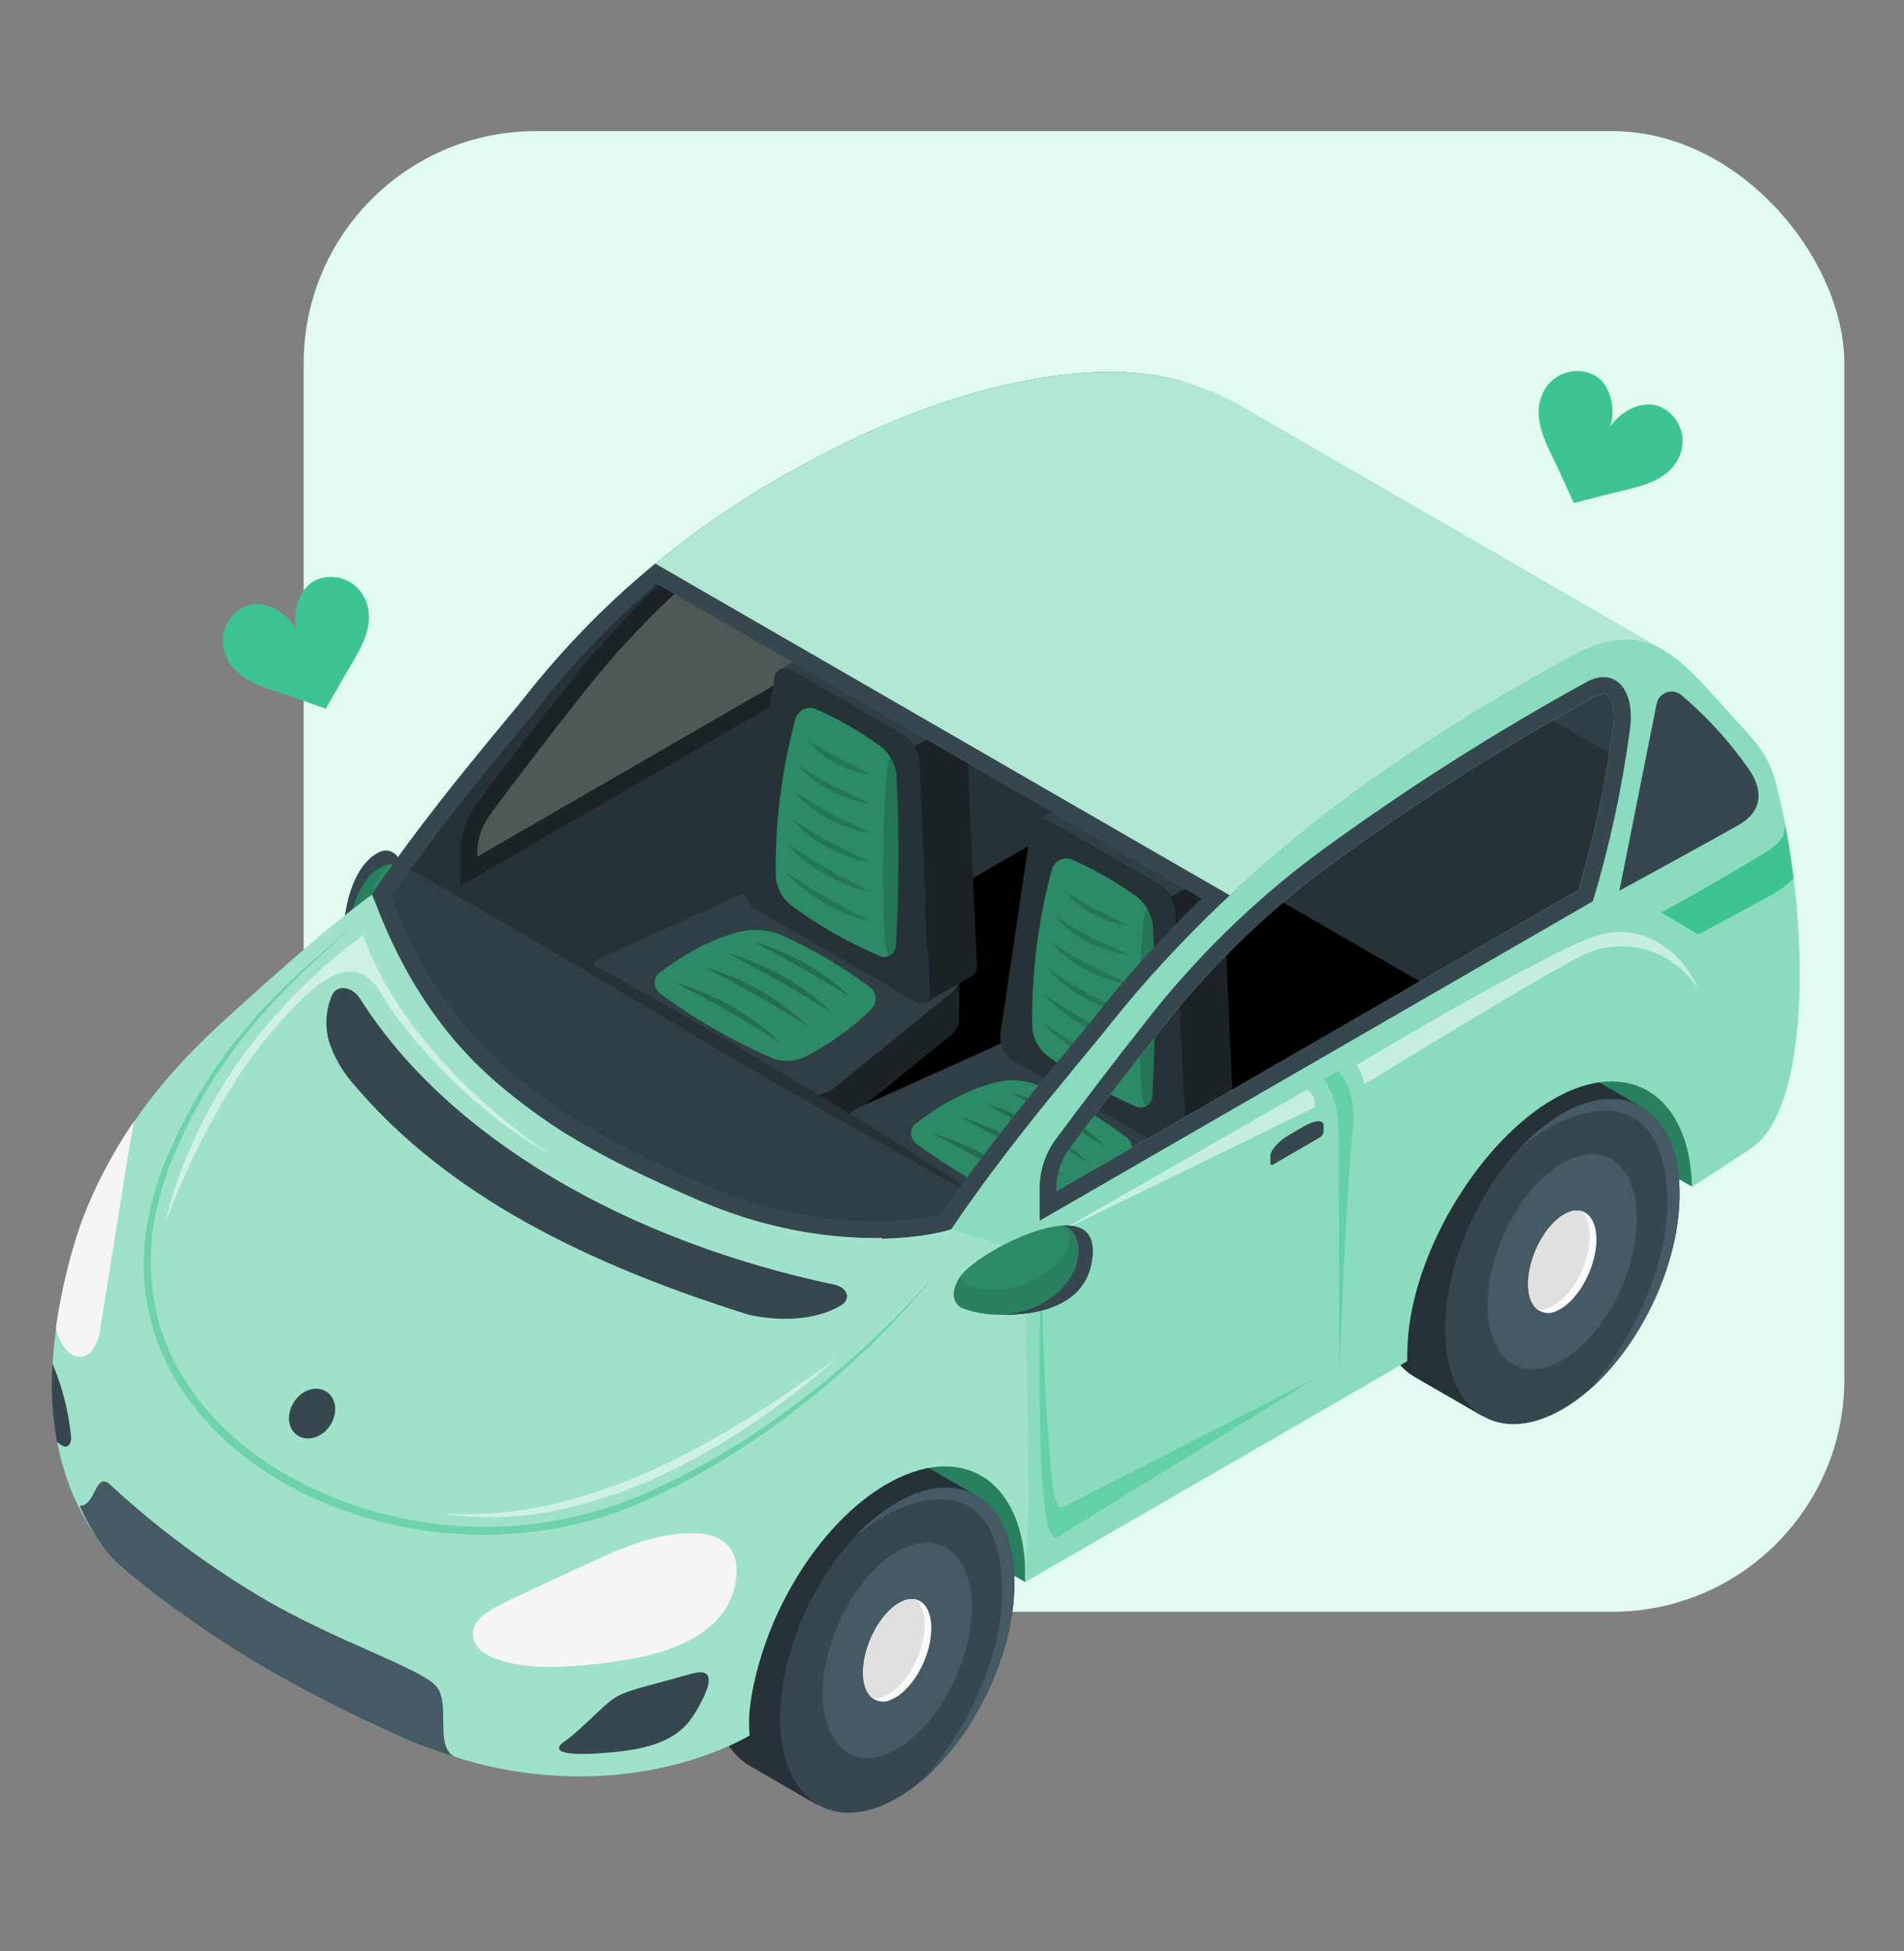 <svg width="41" height="42" viewBox="0 0 41 42" fill="none" xmlns="http://www.w3.org/2000/svg">
<rect x="0" y="0" width="41" height="42" fill="#808080" stroke="none"/>
<g clip-path="url(#clip0_147_8305)">
<rect x="6.539" y="2.823" width="33.176" height="31.875" rx="5" fill="#E1FBF1"/>
<g clip-path="url(#clip1_147_8305)">
<path d="M8.696 19.709L8.602 20.096C8.389 20.497 7.917 21.002 7.746 20.96C7.595 20.923 7.503 20.708 7.455 20.43C7.432 20.299 7.419 20.167 7.415 20.035C7.4 19.607 7.592 18.607 8.187 18.341C8.246 18.316 8.313 18.309 8.376 18.323C8.439 18.337 8.496 18.371 8.539 18.42C8.618 18.5 8.677 18.597 8.711 18.704C8.811 19.001 8.71 19.694 8.696 19.709Z" fill="#3EC492"/>
<path opacity="0.3" d="M8.696 19.709C8.664 19.869 8.602 20.096 8.602 20.096C8.389 20.497 7.917 21.002 7.746 20.96C7.595 20.923 7.503 20.708 7.455 20.43C7.432 20.299 7.419 20.167 7.415 20.035C7.4 19.607 7.592 18.607 8.187 18.341C8.246 18.316 8.313 18.309 8.376 18.323C8.439 18.337 8.496 18.371 8.539 18.42C8.618 18.5 8.677 18.597 8.711 18.704C8.811 19.001 8.71 19.694 8.696 19.709Z" fill="black"/>
<path d="M8.602 20.096C8.389 20.497 7.917 21.002 7.746 20.96C7.595 20.923 7.503 20.708 7.455 20.43C7.432 20.299 7.419 20.167 7.415 20.035C7.4 19.607 7.592 18.607 8.187 18.341C8.246 18.316 8.313 18.309 8.376 18.323C8.439 18.337 8.496 18.371 8.539 18.42L8.458 18.604C8.042 18.782 7.931 19.425 7.968 19.914C8.006 20.402 8.37 20.348 8.602 20.096Z" fill="#3EC492"/>
<path opacity="0.35" d="M8.602 20.096C8.389 20.497 7.917 21.002 7.746 20.96C7.595 20.923 7.503 20.708 7.455 20.43C7.432 20.299 7.419 20.167 7.415 20.035C7.4 19.607 7.592 18.607 8.187 18.341C8.246 18.316 8.313 18.309 8.376 18.323C8.439 18.337 8.496 18.371 8.539 18.42L8.458 18.604C8.042 18.782 7.931 19.425 7.968 19.914C8.006 20.402 8.37 20.348 8.602 20.096Z" fill="black"/>
<path d="M8.711 18.701C8.561 18.541 8.187 18.534 7.873 18.965C7.558 19.397 7.456 20.139 7.455 20.426C7.432 20.296 7.418 20.164 7.414 20.031C7.4 19.603 7.591 18.603 8.186 18.337C8.435 18.227 8.639 18.48 8.711 18.701Z" fill="#37474F"/>
<path d="M22.135 9.589C21.882 10.524 21.516 11.953 21.516 11.953L10.277 18.442V18.316C10.289 18.035 10.385 17.763 10.553 17.537C11.171 16.7 11.815 15.858 12.471 15.033C13.507 13.695 14.719 12.502 16.073 11.488C18.012 10.076 19.401 9.491 20.347 9.165C21.293 8.839 21.722 8.699 21.968 8.672C22.47 8.618 22.345 8.8 22.135 9.589ZM25.428 8.2C24.629 7.98 23.6 7.912 22.111 8.191C20.161 8.56 18.33 9.388 16.623 10.382C15.74 10.899 14.9 11.486 14.111 12.137C13.155 12.924 12.28 13.805 11.498 14.765L11.357 14.942C11.348 14.953 11.339 14.963 11.332 14.975C10.709 15.763 7.566 19.343 6.786 21.478L9.677 24.269L9.597 26.01L12.27 24.466L12.629 24.259L17.821 21.261L23.329 17.883L23.683 17.666L23.956 17.499C23.956 17.499 24.364 17.082 24.445 16.902L24.46 16.87C24.725 16.262 25.311 14.303 25.677 12.103C25.975 10.341 25.788 8.897 25.427 8.2H25.428Z" fill="#37474F"/>
<path d="M21.137 8.538C18.908 9.219 17.749 9.819 15.864 11.19C14.48 12.225 13.242 13.441 12.183 14.806C11.53 15.63 10.888 16.468 10.257 17.319C10.043 17.608 9.922 17.955 9.911 18.315V19.073L21.823 12.194C22.183 10.988 22.253 10.896 22.498 9.273C22.631 8.401 22.233 8.204 21.137 8.538ZM22.14 9.22C21.912 10.718 21.853 10.804 21.515 11.953L10.276 18.442V18.316C10.288 18.035 10.383 17.763 10.551 17.537C11.17 16.7 11.814 15.858 12.469 15.033C13.506 13.695 14.718 12.502 16.073 11.488C18.012 10.076 18.392 10.018 20.347 9.165C21.371 8.718 22.072 8.648 22.108 8.648C22.129 8.648 22.15 8.652 22.169 8.661C22.187 8.671 22.203 8.684 22.215 8.701C22.3 8.8 22.193 8.866 22.135 9.22H22.14Z" fill="#263238"/>
<path opacity="0.5" d="M10.276 18.319C10.287 18.038 10.383 17.766 10.55 17.54C11.169 16.702 11.813 15.86 12.468 15.036C13.505 13.696 14.717 12.503 16.073 11.488C18.01 10.077 19.114 9.64 20.345 9.165C21.576 8.69 22.07 8.648 22.106 8.648C22.127 8.647 22.148 8.652 22.167 8.661C22.186 8.67 22.202 8.684 22.214 8.701C22.295 8.795 22.188 8.866 22.133 9.22C21.907 10.717 21.848 10.803 21.51 11.953L10.271 18.442L10.276 18.319Z" fill="black"/>
<path d="M35.639 15.551L25.284 9.57C24.942 9.767 24.654 10.045 24.445 10.38C24.236 10.715 24.113 11.096 24.086 11.49L23.804 14.696L34.159 20.676L35.639 19.822V15.551Z" fill="#37474F"/>
<path d="M35.639 16.778L24.45 10.37C24.658 10.04 24.944 9.765 25.282 9.57L35.636 15.551L35.639 16.778Z" fill="#455A64"/>
<path d="M35.639 19.822V15.551C35.297 15.748 35.009 16.026 34.8 16.361C34.59 16.695 34.467 17.076 34.439 17.47L34.159 20.676L35.639 19.822Z" fill="#263238"/>
<path d="M34.441 17.469L34.159 20.676L31.703 22.093L23.564 17.396L24.083 11.49L34.441 17.469Z" fill="#37474F"/>
<path d="M23.837 17.239L13.257 23.347L21.396 28.046L31.976 21.938L23.837 17.239Z" fill="black"/>
<path d="M20.651 21.049L19.441 21.025L17.6 19.971C17.428 19.885 17.24 19.836 17.049 19.826C16.857 19.817 16.665 19.848 16.485 19.916L14.253 20.926L12.723 20.896V21.789C12.731 21.852 12.755 21.911 12.793 21.962C12.832 22.012 12.882 22.052 12.941 22.077L16.947 24.39C17.11 24.474 17.292 24.511 17.474 24.496C17.656 24.482 17.83 24.416 17.977 24.308L20.466 22.288C20.52 22.248 20.565 22.197 20.596 22.138C20.628 22.078 20.646 22.013 20.649 21.945L20.651 21.049Z" fill="#37474F"/>
<path d="M12.94 21.175L16.947 23.489C17.109 23.572 17.291 23.609 17.473 23.595C17.655 23.58 17.829 23.516 17.976 23.408L20.465 21.387C20.734 21.169 20.708 20.852 20.407 20.68L17.6 19.071C17.428 18.985 17.24 18.936 17.048 18.927C16.856 18.918 16.664 18.949 16.485 19.018L12.968 20.604C12.652 20.751 12.64 21.006 12.94 21.175Z" fill="#455A64"/>
<path d="M20.651 21.049V21.94C20.648 22.008 20.631 22.073 20.599 22.133C20.567 22.192 20.522 22.243 20.468 22.283L17.98 24.303C17.839 24.411 17.671 24.475 17.494 24.489V23.596C17.671 23.582 17.839 23.518 17.98 23.41L20.468 21.39C20.522 21.35 20.567 21.299 20.598 21.24C20.63 21.181 20.648 21.116 20.651 21.049Z" fill="#263238"/>
<path d="M21.037 20.784C21.043 20.823 21.039 20.864 21.024 20.901C21.009 20.939 20.984 20.971 20.953 20.996L19.932 21.586C19.965 21.562 19.991 21.53 20.006 21.492C20.022 21.455 20.026 21.413 20.019 21.373L19.797 16.387C19.786 16.273 19.75 16.163 19.69 16.066C19.631 15.968 19.551 15.886 19.455 15.823L17.055 14.434C17.019 14.409 16.976 14.394 16.932 14.39C16.888 14.387 16.843 14.395 16.803 14.414L17.813 13.829C17.854 13.809 17.899 13.799 17.945 13.802C17.991 13.805 18.035 13.82 18.072 13.846L20.471 15.235C20.567 15.297 20.648 15.38 20.707 15.478C20.767 15.576 20.803 15.686 20.814 15.8L21.037 20.784Z" fill="#263238"/>
<path d="M17.05 14.433L19.45 15.822C19.545 15.884 19.626 15.967 19.685 16.065C19.744 16.162 19.781 16.272 19.792 16.386L20.014 21.372C20.023 21.579 19.888 21.664 19.705 21.56L16.288 19.584C16.195 19.525 16.121 19.441 16.073 19.342C16.025 19.243 16.005 19.133 16.016 19.023L16.67 14.618C16.671 14.574 16.684 14.531 16.708 14.495C16.731 14.458 16.765 14.428 16.804 14.409C16.843 14.39 16.887 14.382 16.93 14.387C16.974 14.391 17.015 14.407 17.05 14.433Z" fill="#37474F"/>
<path d="M20.71 15.479L19.692 16.066C19.634 15.967 19.553 15.883 19.455 15.822L17.055 14.433C17.019 14.408 16.976 14.393 16.932 14.389C16.888 14.386 16.843 14.394 16.803 14.413L17.813 13.828C17.854 13.807 17.899 13.798 17.945 13.801C17.991 13.804 18.035 13.819 18.072 13.845L20.471 15.234C20.57 15.295 20.651 15.379 20.71 15.479Z" fill="#455A64"/>
<path d="M20.29 14.753V13.513C20.29 12.618 19.72 11.565 19.017 11.16C18.695 10.973 18.4 10.958 18.175 11.079L17.399 11.53L17.744 12.189V13.284C17.75 13.397 17.782 13.507 17.839 13.605C17.895 13.704 17.974 13.787 18.07 13.848L18.844 14.296L19.427 15.412L20.195 14.965C20.228 14.941 20.254 14.909 20.271 14.872C20.288 14.834 20.294 14.793 20.29 14.753Z" fill="#263238"/>
<path d="M19.017 12.928L20.015 12.351C19.782 11.846 19.422 11.394 19.017 11.16C18.695 10.973 18.4 10.958 18.175 11.079L17.399 11.53L17.744 12.189V12.404L19.017 12.928Z" fill="#455A64"/>
<path d="M19.525 15.197V13.957C19.525 13.063 18.956 12.01 18.252 11.604C17.549 11.199 16.98 11.593 16.98 12.489V13.725C16.986 13.838 17.018 13.948 17.075 14.046C17.132 14.144 17.21 14.227 17.305 14.289L19.2 15.383C19.38 15.493 19.525 15.405 19.525 15.197Z" fill="#37474F"/>
<path d="M17.124 15.493C16.829 16.592 16.688 17.727 16.705 18.866C16.713 18.982 16.744 19.096 16.797 19.2C16.849 19.304 16.922 19.396 17.012 19.472C17.605 19.912 18.248 20.282 18.927 20.575C18.966 20.595 19.009 20.604 19.053 20.601C19.096 20.599 19.139 20.586 19.175 20.562C19.212 20.539 19.242 20.506 19.262 20.468C19.283 20.43 19.293 20.387 19.292 20.343C19.361 19.123 19.365 17.901 19.303 16.681C19.275 16.445 19.158 16.23 18.976 16.077C18.54 15.758 18.071 15.488 17.577 15.269C17.533 15.249 17.485 15.238 17.437 15.239C17.388 15.239 17.341 15.251 17.297 15.272C17.254 15.294 17.215 15.325 17.186 15.363C17.156 15.401 17.134 15.445 17.124 15.493Z" fill="#3EC492"/>
<path opacity="0.15" d="M19.264 20.458C19.28 20.422 19.288 20.383 19.29 20.343C19.359 19.123 19.363 17.901 19.301 16.681C19.29 16.564 19.254 16.452 19.196 16.35C19.07 16.161 19.017 17.757 19.017 18.73C19.017 19.704 19.031 20.666 19.19 20.554L19.207 20.539C19.229 20.514 19.248 20.486 19.264 20.458Z" fill="black"/>
<g opacity="0.15">
<path d="M16.926 18.784C16.926 18.784 16.955 18.8 17.003 18.833C17.051 18.866 17.122 18.91 17.205 18.959C17.37 19.068 17.593 19.212 17.82 19.338C18.047 19.464 18.281 19.59 18.451 19.677C18.54 19.722 18.613 19.762 18.666 19.786L18.748 19.828C18.748 19.828 18.715 19.828 18.657 19.809C18.599 19.79 18.519 19.776 18.424 19.744C18.314 19.708 18.207 19.666 18.103 19.618C18.046 19.592 17.986 19.566 17.928 19.536C17.87 19.506 17.811 19.474 17.752 19.441C17.637 19.373 17.523 19.301 17.422 19.227C17.329 19.16 17.24 19.088 17.154 19.012C17.08 18.945 17.022 18.886 16.981 18.843C16.941 18.8 16.926 18.784 16.926 18.784Z" fill="black"/>
<path d="M16.926 18.153C16.926 18.153 16.955 18.17 17.003 18.203C17.051 18.235 17.122 18.28 17.205 18.329C17.37 18.436 17.593 18.581 17.82 18.708C18.047 18.834 18.281 18.96 18.451 19.047C18.54 19.092 18.613 19.132 18.666 19.156L18.748 19.198C18.748 19.198 18.715 19.198 18.657 19.179C18.599 19.16 18.519 19.146 18.424 19.114C18.314 19.078 18.207 19.036 18.103 18.988C18.046 18.962 17.986 18.936 17.928 18.906C17.87 18.876 17.811 18.843 17.752 18.811C17.637 18.743 17.523 18.671 17.422 18.597C17.329 18.53 17.24 18.458 17.154 18.382C17.08 18.315 17.022 18.256 16.981 18.213C16.941 18.17 16.926 18.153 16.926 18.153Z" fill="black"/>
<path d="M17.056 17.632C17.056 17.632 17.083 17.647 17.128 17.677C17.174 17.708 17.238 17.747 17.315 17.796C17.468 17.895 17.674 18.022 17.886 18.136C18.098 18.249 18.315 18.354 18.481 18.434L18.679 18.532L18.755 18.571L18.671 18.555C18.618 18.542 18.545 18.527 18.454 18.501C18.363 18.474 18.263 18.441 18.155 18.398C18.102 18.376 18.046 18.355 17.992 18.328C17.938 18.3 17.881 18.273 17.826 18.245C17.772 18.218 17.718 18.185 17.666 18.152C17.614 18.119 17.565 18.085 17.517 18.052C17.429 17.991 17.345 17.924 17.265 17.853C17.196 17.791 17.138 17.734 17.107 17.695C17.075 17.656 17.056 17.632 17.056 17.632Z" fill="black"/>
<path d="M17.109 17.043L17.178 17.086C17.221 17.117 17.286 17.153 17.359 17.201C17.508 17.297 17.706 17.418 17.911 17.526C18.115 17.633 18.329 17.732 18.489 17.809L18.681 17.903C18.728 17.926 18.754 17.941 18.754 17.941L18.674 17.926C18.623 17.915 18.547 17.899 18.464 17.875C18.365 17.849 18.268 17.818 18.173 17.781C18.122 17.759 18.067 17.74 18.014 17.715L17.853 17.637C17.801 17.608 17.748 17.579 17.697 17.547C17.647 17.516 17.6 17.483 17.553 17.451C17.47 17.392 17.391 17.328 17.316 17.258C17.262 17.21 17.212 17.159 17.163 17.105C17.128 17.067 17.109 17.043 17.109 17.043Z" fill="black"/>
<path d="M17.198 16.483L17.264 16.523L17.435 16.63C17.603 16.74 17.777 16.84 17.956 16.93C18.149 17.028 18.353 17.114 18.504 17.182C18.656 17.25 18.757 17.309 18.757 17.309C18.664 17.294 18.573 17.275 18.483 17.25C18.282 17.201 18.087 17.131 17.902 17.04C17.853 17.013 17.802 16.987 17.754 16.957C17.706 16.928 17.661 16.897 17.618 16.868C17.539 16.812 17.464 16.751 17.394 16.685C17.324 16.623 17.258 16.555 17.198 16.483Z" fill="black"/>
<path d="M17.407 15.944C17.407 15.944 17.493 15.993 17.616 16.07C17.738 16.147 17.9 16.243 18.069 16.33C18.238 16.417 18.41 16.5 18.54 16.565C18.67 16.629 18.755 16.681 18.755 16.681C18.673 16.67 18.593 16.654 18.513 16.633C18.339 16.587 18.169 16.523 18.008 16.441C17.965 16.417 17.921 16.393 17.882 16.368C17.841 16.343 17.802 16.317 17.763 16.288C17.695 16.239 17.63 16.184 17.57 16.125C17.511 16.069 17.457 16.008 17.407 15.944Z" fill="black"/>
</g>
<path d="M16.097 20.026C15.465 20.14 14.84 20.462 14.219 20.928C14.181 20.953 14.149 20.987 14.127 21.028C14.106 21.068 14.094 21.113 14.094 21.159C14.094 21.205 14.106 21.25 14.127 21.291C14.149 21.331 14.181 21.366 14.219 21.391C14.969 21.943 15.778 22.409 16.632 22.78C16.853 22.865 17.099 22.858 17.315 22.762C17.844 22.493 18.33 22.146 18.757 21.733C18.792 21.7 18.818 21.659 18.835 21.614C18.852 21.57 18.858 21.521 18.854 21.474C18.849 21.426 18.834 21.38 18.81 21.339C18.785 21.297 18.752 21.262 18.712 21.236C18.122 20.799 17.487 20.427 16.818 20.127C16.589 20.035 16.342 20.001 16.097 20.026Z" fill="#3EC492"/>
<g opacity="0.2">
<path d="M14.558 21.16C14.558 21.16 14.597 21.17 14.665 21.192C14.734 21.213 14.831 21.243 14.944 21.286C15.224 21.392 15.495 21.519 15.755 21.665C16.015 21.813 16.263 21.982 16.495 22.17C16.601 22.256 16.702 22.347 16.798 22.443L16.452 22.228C16.247 22.102 15.971 21.933 15.695 21.775C15.418 21.617 15.131 21.466 14.917 21.352L14.658 21.214L14.558 21.16Z" fill="black"/>
<path d="M15.16 20.813L15.268 20.844C15.335 20.867 15.433 20.896 15.547 20.94C15.826 21.046 16.097 21.172 16.356 21.319C16.617 21.467 16.865 21.636 17.098 21.824C17.286 21.98 17.399 22.096 17.399 22.096L17.056 21.882C16.85 21.756 16.575 21.588 16.298 21.43C16.022 21.272 15.734 21.12 15.52 21.007L15.268 20.868C15.196 20.834 15.16 20.813 15.16 20.813Z" fill="black"/>
<path d="M15.678 20.52L15.786 20.55C15.852 20.573 15.951 20.602 16.065 20.646C16.344 20.751 16.615 20.878 16.874 21.025C17.135 21.173 17.383 21.341 17.615 21.53C17.803 21.68 17.917 21.807 17.917 21.807L17.574 21.593C17.368 21.467 17.093 21.299 16.816 21.141C16.539 20.983 16.253 20.83 16.039 20.718L15.787 20.579L15.678 20.52Z" fill="black"/>
<path d="M16.242 20.279L16.341 20.306C16.403 20.325 16.492 20.352 16.593 20.392C16.851 20.487 17.1 20.603 17.338 20.738C17.577 20.873 17.804 21.028 18.016 21.202C18.113 21.281 18.205 21.365 18.293 21.454L18.205 21.401L17.975 21.26C17.787 21.144 17.533 20.992 17.276 20.847C17.02 20.702 16.76 20.563 16.564 20.457L16.328 20.33C16.274 20.297 16.242 20.279 16.242 20.279Z" fill="black"/>
</g>
<path d="M26.175 24.287L24.966 24.263L23.125 23.208C22.953 23.122 22.765 23.073 22.573 23.064C22.381 23.055 22.189 23.086 22.009 23.155L19.777 24.166L18.248 24.135V25.028C18.255 25.091 18.28 25.15 18.318 25.2C18.356 25.251 18.407 25.29 18.465 25.315L22.472 27.628C22.634 27.712 22.816 27.748 22.998 27.734C23.18 27.719 23.354 27.654 23.501 27.546L25.99 25.526C26.044 25.486 26.089 25.435 26.12 25.375C26.152 25.316 26.17 25.25 26.173 25.183L26.175 24.287Z" fill="#37474F"/>
<path d="M18.465 24.419L22.471 26.732C22.634 26.815 22.816 26.852 22.998 26.837C23.18 26.823 23.354 26.758 23.5 26.649L25.989 24.629C26.259 24.41 26.232 24.095 25.931 23.923L23.124 22.312C22.953 22.225 22.765 22.176 22.573 22.166C22.38 22.157 22.189 22.188 22.009 22.258L18.492 23.843C18.177 23.99 18.164 24.246 18.465 24.419Z" fill="#455A64"/>
<path d="M26.175 24.288V25.18C26.173 25.247 26.155 25.313 26.123 25.372C26.092 25.431 26.047 25.483 25.992 25.522L23.505 27.542C23.364 27.651 23.195 27.716 23.018 27.729V26.836C23.195 26.823 23.364 26.759 23.505 26.651L25.992 24.63C26.047 24.591 26.091 24.539 26.123 24.48C26.155 24.421 26.173 24.355 26.175 24.288Z" fill="#263238"/>
<path d="M26.561 24.023C26.568 24.062 26.563 24.103 26.548 24.14C26.533 24.178 26.509 24.21 26.477 24.235L25.456 24.825C25.489 24.801 25.515 24.769 25.531 24.731C25.546 24.694 25.55 24.652 25.544 24.613L25.321 19.627C25.311 19.513 25.274 19.403 25.215 19.306C25.156 19.208 25.075 19.125 24.979 19.063L22.58 17.674C22.543 17.648 22.5 17.633 22.456 17.629C22.412 17.626 22.367 17.634 22.327 17.653L23.337 17.069C23.378 17.049 23.424 17.039 23.469 17.042C23.514 17.045 23.558 17.06 23.596 17.085L25.996 18.474C26.091 18.536 26.172 18.619 26.231 18.717C26.291 18.815 26.327 18.925 26.338 19.039L26.561 24.023Z" fill="#263238"/>
<path d="M22.575 17.674L24.974 19.063C25.07 19.125 25.151 19.207 25.21 19.305C25.269 19.403 25.306 19.512 25.317 19.626L25.544 24.611C25.553 24.82 25.418 24.903 25.235 24.799L21.812 22.823C21.72 22.764 21.646 22.68 21.598 22.582C21.55 22.483 21.53 22.373 21.541 22.264L22.195 17.857C22.196 17.813 22.209 17.771 22.233 17.734C22.257 17.698 22.29 17.668 22.329 17.649C22.369 17.63 22.412 17.623 22.456 17.627C22.499 17.631 22.54 17.647 22.575 17.674Z" fill="#37474F"/>
<path d="M26.234 18.718L25.216 19.306C25.158 19.207 25.077 19.123 24.979 19.061L22.58 17.672C22.543 17.647 22.5 17.632 22.456 17.628C22.412 17.625 22.367 17.633 22.327 17.652L23.337 17.067C23.378 17.047 23.424 17.038 23.469 17.041C23.514 17.044 23.558 17.059 23.596 17.084L25.996 18.473C26.093 18.534 26.175 18.618 26.234 18.718Z" fill="#455A64"/>
<path d="M25.814 17.993V16.755C25.814 15.863 25.244 14.809 24.541 14.403C24.219 14.217 23.924 14.201 23.7 14.323L22.923 14.774L23.268 15.433V16.528C23.274 16.641 23.306 16.751 23.363 16.849C23.42 16.948 23.499 17.031 23.594 17.093L24.368 17.54L24.951 18.656L25.719 18.21C25.753 18.186 25.78 18.153 25.797 18.115C25.814 18.077 25.82 18.034 25.814 17.993Z" fill="#263238"/>
<path d="M24.541 16.167L25.54 15.591C25.306 15.086 24.946 14.633 24.541 14.399C24.219 14.213 23.924 14.197 23.7 14.32L22.923 14.77L23.268 15.43V15.646L24.541 16.167Z" fill="#455A64"/>
<path d="M25.05 18.438V17.196C25.05 16.303 24.481 15.25 23.777 14.844C23.074 14.437 22.505 14.832 22.505 15.728V16.969C22.511 17.082 22.544 17.192 22.6 17.289C22.657 17.387 22.736 17.47 22.83 17.532L24.725 18.627C24.905 18.729 25.05 18.65 25.05 18.438Z" fill="#37474F"/>
<path d="M22.648 18.729C22.352 19.829 22.21 20.965 22.226 22.105C22.234 22.221 22.265 22.335 22.318 22.439C22.371 22.543 22.444 22.636 22.533 22.711C23.127 23.151 23.77 23.522 24.449 23.814C24.488 23.834 24.531 23.843 24.574 23.841C24.618 23.838 24.66 23.825 24.696 23.802C24.733 23.779 24.763 23.746 24.784 23.708C24.804 23.67 24.815 23.627 24.814 23.583C24.883 22.364 24.887 21.141 24.825 19.921C24.797 19.686 24.68 19.47 24.498 19.318C24.062 18.999 23.593 18.729 23.099 18.511C23.055 18.491 23.008 18.481 22.96 18.481C22.912 18.482 22.865 18.493 22.822 18.514C22.779 18.535 22.741 18.565 22.711 18.602C22.681 18.639 22.659 18.683 22.648 18.729Z" fill="#3EC492"/>
<path opacity="0.15" d="M24.786 23.701C24.803 23.665 24.812 23.626 24.813 23.587C24.882 22.367 24.886 21.145 24.824 19.925C24.812 19.809 24.777 19.696 24.719 19.594C24.587 19.405 24.54 21.001 24.54 21.975C24.54 22.948 24.554 23.91 24.713 23.798L24.731 23.783C24.752 23.758 24.771 23.73 24.786 23.701Z" fill="black"/>
<g opacity="0.15">
<path d="M22.45 22.023L22.527 22.072C22.575 22.106 22.646 22.149 22.729 22.198C22.895 22.307 23.117 22.451 23.344 22.577C23.572 22.703 23.805 22.829 23.982 22.918C24.07 22.962 24.144 23.001 24.197 23.025L24.279 23.068L24.188 23.049C24.132 23.034 24.05 23.016 23.954 22.984C23.845 22.948 23.738 22.905 23.633 22.857C23.577 22.831 23.517 22.807 23.459 22.775C23.401 22.744 23.342 22.713 23.282 22.68C23.168 22.612 23.054 22.542 22.953 22.467C22.86 22.4 22.77 22.328 22.685 22.251C22.611 22.186 22.552 22.125 22.512 22.082C22.472 22.039 22.45 22.023 22.45 22.023Z" fill="black"/>
<path d="M22.45 21.392L22.527 21.442C22.575 21.476 22.646 21.519 22.729 21.568C22.895 21.677 23.117 21.82 23.344 21.947C23.572 22.073 23.805 22.199 23.982 22.288C24.07 22.332 24.144 22.371 24.197 22.395L24.279 22.438L24.188 22.418C24.132 22.404 24.05 22.385 23.954 22.353C23.845 22.317 23.738 22.275 23.633 22.227C23.577 22.201 23.517 22.177 23.459 22.145C23.401 22.113 23.342 22.083 23.282 22.05C23.168 21.982 23.054 21.91 22.953 21.837C22.86 21.77 22.77 21.698 22.685 21.621C22.611 21.555 22.552 21.495 22.512 21.452C22.472 21.409 22.45 21.392 22.45 21.392Z" fill="black"/>
<path d="M22.58 20.871L22.652 20.916C22.697 20.947 22.762 20.986 22.839 21.035C22.992 21.135 23.198 21.261 23.41 21.375C23.622 21.488 23.839 21.593 24.005 21.673L24.203 21.771L24.279 21.81C24.279 21.81 24.247 21.81 24.195 21.795C24.144 21.78 24.069 21.766 23.978 21.741C23.887 21.716 23.788 21.68 23.679 21.639C23.626 21.616 23.57 21.595 23.515 21.568L23.349 21.485C23.296 21.454 23.242 21.424 23.19 21.391C23.139 21.358 23.089 21.324 23.041 21.291C22.955 21.23 22.873 21.163 22.795 21.092C22.727 21.03 22.669 20.973 22.637 20.935L22.58 20.871Z" fill="black"/>
<path d="M22.639 20.284C22.639 20.284 22.664 20.298 22.709 20.327C22.753 20.356 22.816 20.394 22.889 20.442C23.038 20.536 23.236 20.657 23.441 20.766C23.646 20.875 23.859 20.971 24.019 21.048L24.211 21.142C24.258 21.165 24.285 21.18 24.285 21.18C24.285 21.18 24.254 21.18 24.204 21.165C24.153 21.15 24.078 21.14 23.994 21.115C23.896 21.088 23.799 21.057 23.704 21.02C23.652 21 23.598 20.98 23.545 20.954C23.491 20.929 23.437 20.904 23.383 20.876C23.329 20.848 23.278 20.818 23.228 20.786C23.177 20.755 23.13 20.722 23.084 20.692C23 20.632 22.921 20.568 22.846 20.498C22.779 20.438 22.729 20.382 22.694 20.344C22.658 20.306 22.639 20.284 22.639 20.284Z" fill="black"/>
<path d="M22.723 19.723L22.789 19.762L22.959 19.869C23.128 19.979 23.302 20.079 23.481 20.17C23.674 20.267 23.877 20.354 24.029 20.423C24.18 20.491 24.281 20.549 24.281 20.549C24.189 20.535 24.097 20.516 24.006 20.492C23.806 20.442 23.612 20.371 23.427 20.28C23.377 20.253 23.327 20.227 23.279 20.198C23.232 20.171 23.186 20.14 23.142 20.108C23.064 20.053 22.989 19.991 22.919 19.925C22.849 19.863 22.783 19.795 22.723 19.723Z" fill="black"/>
<path d="M22.931 19.183C22.931 19.183 23.017 19.232 23.139 19.309C23.262 19.386 23.423 19.483 23.593 19.57C23.762 19.657 23.934 19.739 24.062 19.805C24.191 19.871 24.278 19.92 24.278 19.92C24.197 19.91 24.116 19.894 24.037 19.872C23.862 19.827 23.693 19.763 23.532 19.68C23.489 19.656 23.445 19.633 23.406 19.607C23.365 19.582 23.325 19.556 23.287 19.527C23.219 19.478 23.154 19.424 23.094 19.366C23.035 19.309 22.98 19.248 22.931 19.183Z" fill="black"/>
</g>
<path d="M21.622 23.265C20.99 23.379 20.365 23.701 19.744 24.167C19.705 24.192 19.674 24.227 19.652 24.267C19.631 24.307 19.619 24.353 19.619 24.398C19.619 24.445 19.631 24.49 19.652 24.53C19.674 24.57 19.705 24.605 19.744 24.63C20.494 25.182 21.303 25.648 22.157 26.019C22.378 26.104 22.624 26.097 22.84 26C23.369 25.729 23.855 25.379 24.281 24.964C24.315 24.93 24.342 24.89 24.358 24.845C24.375 24.8 24.382 24.752 24.377 24.705C24.373 24.657 24.358 24.611 24.333 24.57C24.309 24.529 24.275 24.494 24.235 24.467C23.646 24.029 23.011 23.657 22.341 23.357C22.112 23.269 21.865 23.237 21.622 23.265Z" fill="#3EC492"/>
<g opacity="0.2">
<path d="M20.082 24.399L20.189 24.431C20.256 24.453 20.355 24.483 20.468 24.527C20.748 24.632 21.019 24.759 21.279 24.906C21.539 25.053 21.787 25.222 22.019 25.411C22.125 25.496 22.226 25.586 22.322 25.682L21.977 25.469C21.772 25.343 21.496 25.175 21.22 25.017C20.943 24.859 20.657 24.706 20.442 24.592L20.18 24.459C20.114 24.421 20.082 24.399 20.082 24.399Z" fill="black"/>
<path d="M20.685 24.053C20.685 24.053 20.724 24.063 20.792 24.085C20.86 24.106 20.957 24.137 21.071 24.18C21.35 24.285 21.621 24.412 21.88 24.558C22.141 24.706 22.389 24.875 22.622 25.063C22.727 25.149 22.828 25.24 22.924 25.336L22.58 25.122C22.374 24.995 22.099 24.827 21.822 24.669C21.546 24.512 21.258 24.36 21.044 24.246L20.792 24.108L20.685 24.053Z" fill="black"/>
<path d="M21.202 23.759C21.202 23.759 21.241 23.769 21.309 23.791C21.378 23.812 21.475 23.842 21.589 23.885C21.867 23.991 22.138 24.118 22.398 24.264C22.659 24.412 22.907 24.581 23.139 24.769C23.244 24.855 23.345 24.946 23.441 25.042L23.098 24.827C22.892 24.701 22.616 24.533 22.34 24.375C22.063 24.217 21.777 24.066 21.563 23.952L21.311 23.814L21.202 23.759Z" fill="black"/>
<path d="M21.767 23.518L21.865 23.546C21.927 23.566 22.017 23.592 22.118 23.631C22.375 23.727 22.624 23.843 22.863 23.977C23.101 24.113 23.328 24.268 23.541 24.441C23.637 24.52 23.73 24.604 23.817 24.693L23.729 24.64L23.499 24.5C23.311 24.383 23.057 24.231 22.801 24.087C22.544 23.943 22.284 23.802 22.089 23.697L21.852 23.571L21.767 23.518Z" fill="black"/>
</g>
<path d="M15.487 22.298C12.457 20.53 8.718 18.655 8.711 18.653L8.22 19.224C8.325 19.892 8.666 20.487 8.912 20.907C9.542 21.965 10.367 22.894 11.343 23.644C12.822 24.754 14.105 25.286 15.889 26.012C18.036 26.896 20.751 26.377 21.193 25.856C21.189 25.856 17.895 23.701 15.487 22.298Z" fill="#455A64"/>
<path d="M21.189 25.856C21.062 25.779 17.163 23.619 15.254 22.473C13.441 21.384 9.159 18.859 8.706 18.653C9.085 18.78 12.455 20.531 15.482 22.298C17.895 23.701 20.143 25.078 21.189 25.856Z" fill="#37474F"/>
<path d="M36.434 25.544L32.299 23.157L34.596 21.831L36.832 23.242L36.434 25.544Z" fill="#3EC492"/>
<path opacity="0.35" d="M36.434 25.544L32.299 23.157L34.596 21.831L36.832 23.242L36.434 25.544Z" fill="black"/>
<path d="M34.694 24.977L35.289 23.798L33.879 22.98C33.429 22.721 32.831 22.75 32.173 23.129C30.777 23.936 29.647 26.013 29.647 27.771C29.647 28.691 29.958 29.34 30.454 29.636L30.474 29.647L31.922 30.483L32.554 29.239C33.733 28.335 34.649 26.546 34.694 24.977Z" fill="#37474F"/>
<path d="M34.694 24.977L35.289 23.798L33.879 22.98C33.429 22.721 32.831 22.75 32.173 23.129C30.777 23.936 29.647 26.013 29.647 27.771C29.647 28.691 29.958 29.34 30.454 29.636L30.474 29.647L31.922 30.483L32.554 29.239C33.733 28.335 34.649 26.546 34.694 24.977Z" fill="#263238"/>
<path d="M36.168 25.704C36.168 27.219 35.326 28.973 34.199 29.943C34.027 30.091 33.841 30.224 33.645 30.339C32.25 31.146 31.119 30.373 31.119 28.616C31.119 27.288 31.765 25.776 32.683 24.769L32.69 24.762C32.967 24.452 33.289 24.187 33.646 23.975C35.037 23.174 36.168 23.946 36.168 25.704Z" fill="#37474F"/>
<path d="M33.641 25.041C34.525 24.528 35.249 25.062 35.249 26.234C35.249 27.406 34.529 28.771 33.641 29.284C32.754 29.796 32.032 29.262 32.032 28.09C32.032 26.918 32.752 25.553 33.641 25.041Z" fill="#455A64"/>
<path d="M34.368 26.838C34.307 27.421 33.932 28.039 33.53 28.217C33.462 28.255 33.384 28.272 33.306 28.266C33.228 28.259 33.154 28.229 33.093 28.18C32.952 28.054 32.88 27.814 32.914 27.487C32.976 26.903 33.35 26.286 33.751 26.107C33.843 26.061 33.946 26.048 34.046 26.069C34.278 26.125 34.412 26.413 34.368 26.838Z" fill="#FAFAFA"/>
<path d="M34.225 26.763C34.163 27.345 33.788 27.963 33.388 28.142C33.297 28.187 33.193 28.201 33.093 28.18C32.952 28.054 32.88 27.814 32.914 27.487C32.976 26.903 33.35 26.286 33.751 26.107C33.843 26.061 33.946 26.048 34.046 26.069C34.187 26.19 34.258 26.436 34.225 26.763Z" fill="#E0E0E0"/>
<path d="M36.168 25.704C36.168 27.219 35.326 28.973 34.199 29.943C34.981 29.057 35.532 27.992 35.802 26.841C36.016 25.831 35.935 24.374 35.065 24.006C34.195 23.639 33.045 24.414 32.685 24.764C32.962 24.455 33.284 24.189 33.641 23.977C35.036 23.174 36.168 23.946 36.168 25.704Z" fill="#455A64"/>
<path d="M38.242 16.873C38.125 16.383 37.885 16.051 37.544 15.686C36.231 14.279 35.59 13.154 33.813 14.138C30.94 15.729 27.066 18.052 23.805 22.178C23.183 22.966 20.041 26.546 19.259 28.681C19.607 28.622 21.895 26.893 21.895 26.893C21.839 27.103 22.078 27.146 22.078 27.146L22.151 32.313L22.075 34.056C24.64 32.576 27.781 30.762 30.3 29.305C30.3 29.136 30.31 28.862 30.326 28.713C30.513 26.779 31.93 24.537 33.449 23.662C35.071 22.726 36.39 23.57 36.434 25.546C36.434 25.546 36.789 25.335 37.705 24.72C39.056 23.814 38.946 19.547 38.242 16.873ZM34.733 15.668C34.575 16.848 34.326 18.013 33.991 19.155L22.752 25.644V25.518C22.764 25.236 22.86 24.965 23.027 24.738C23.646 23.902 24.29 23.059 24.946 22.233C25.984 20.894 27.198 19.701 28.556 18.686C30.403 17.332 32.337 16.099 34.345 14.996C34.402 14.961 34.467 14.941 34.534 14.937C34.555 14.936 34.575 14.941 34.594 14.95C34.613 14.959 34.629 14.972 34.641 14.989C34.72 15.087 34.786 15.312 34.733 15.668Z" fill="#3EC492"/>
<path opacity="0.4" d="M38.242 16.873C38.125 16.383 37.885 16.051 37.544 15.686C36.231 14.279 35.59 13.154 33.813 14.138C30.94 15.729 27.066 18.052 23.805 22.178C23.183 22.966 20.041 26.546 19.259 28.681C19.607 28.622 21.895 26.893 21.895 26.893C21.839 27.103 22.078 27.146 22.078 27.146L22.151 32.313L22.075 34.056C24.64 32.576 27.781 30.762 30.3 29.305C30.3 29.136 30.31 28.862 30.326 28.713C30.513 26.779 31.93 24.537 33.449 23.662C35.071 22.726 36.39 23.57 36.434 25.546C36.434 25.546 36.789 25.335 37.705 24.72C39.056 23.814 38.946 19.547 38.242 16.873ZM34.733 15.668C34.575 16.848 34.326 18.013 33.991 19.155L22.752 25.644V25.518C22.764 25.236 22.86 24.965 23.027 24.738C23.646 23.902 24.29 23.059 24.946 22.233C25.984 20.894 27.198 19.701 28.556 18.686C30.403 17.332 32.337 16.099 34.345 14.996C34.402 14.961 34.467 14.941 34.534 14.937C34.555 14.936 34.575 14.941 34.594 14.95C34.613 14.959 34.629 14.972 34.641 14.989C34.72 15.087 34.786 15.312 34.733 15.668Z" fill="white"/>
<path d="M38.435 17.721C38.45 18.132 38.279 18.198 37.336 18.757C36.393 19.316 35.772 19.641 35.772 19.641L36.567 20.118C36.567 20.118 37.288 19.739 38.038 19.325C38.252 19.218 38.449 19.079 38.622 18.914C38.572 18.503 38.509 18.103 38.435 17.721Z" fill="#3EC492"/>
<path d="M34.166 14.681C32.145 15.791 30.198 17.033 28.339 18.397C26.956 19.432 25.719 20.647 24.66 22.011C24.008 22.837 23.366 23.675 22.734 24.525C22.52 24.815 22.4 25.162 22.388 25.522V26.279L34.3 19.402C34.663 18.2 34.928 16.971 35.095 15.726C35.226 14.849 34.779 14.346 34.166 14.681ZM34.733 15.668C34.574 16.848 34.326 18.013 33.991 19.155L22.752 25.644V25.518C22.764 25.236 22.86 24.965 23.027 24.738C23.646 23.902 24.29 23.059 24.946 22.233C25.984 20.894 27.198 19.701 28.556 18.686C30.403 17.332 32.337 16.099 34.344 14.996C34.402 14.961 34.467 14.941 34.534 14.937C34.555 14.936 34.575 14.94 34.594 14.95C34.613 14.959 34.629 14.972 34.641 14.989C34.72 15.087 34.786 15.312 34.733 15.668Z" fill="#37474F"/>
<path opacity="0.3" d="M22.751 25.522C22.762 25.24 22.858 24.968 23.025 24.741C23.645 23.905 24.288 23.063 24.943 22.238C25.981 20.898 27.195 19.705 28.553 18.691C30.4 17.336 32.334 16.103 34.342 15C34.399 14.965 34.464 14.945 34.53 14.941C34.551 14.94 34.572 14.945 34.591 14.954C34.61 14.963 34.627 14.976 34.64 14.993C34.72 15.086 34.787 15.313 34.734 15.668C34.575 16.848 34.326 18.013 33.99 19.155L22.751 25.644V25.522Z" fill="black"/>
<path opacity="0.5" d="M29.213 22.929C29.295 23.056 29.35 23.198 29.373 23.347C29.373 23.347 33.213 20.991 34.052 20.578C34.485 20.36 34.985 20.314 35.451 20.448C35.917 20.582 36.316 20.887 36.567 21.302C36.389 20.84 36.045 20.46 35.604 20.237C34.775 19.858 34.319 20.092 32.755 20.914C31.19 21.736 29.213 22.929 29.213 22.929Z" fill="white"/>
<path opacity="0.5" d="M22.686 26.582L28.148 23.456C28.206 23.499 28.252 23.557 28.282 23.623C28.311 23.69 28.324 23.762 28.317 23.835L22.686 26.582Z" fill="white"/>
<path d="M27.408 25.075C27.403 25.078 27.397 25.08 27.391 25.08C27.385 25.08 27.379 25.078 27.374 25.075C27.369 25.072 27.364 25.068 27.361 25.063C27.358 25.058 27.357 25.052 27.356 25.046V24.884C27.356 24.758 27.538 24.559 27.763 24.43L28.094 24.238C28.319 24.111 28.502 24.101 28.502 24.224V24.35C28.502 24.377 28.494 24.404 28.481 24.427C28.467 24.451 28.448 24.47 28.425 24.484L27.408 25.075Z" fill="#37474F"/>
<path opacity="0.5" d="M22.575 30.939C22.46 29.522 22.421 27.277 22.421 27.277C22.386 27.819 22.354 30.822 22.453 32.026C22.551 33.231 22.688 33.17 22.929 32.991L28.339 29.664L22.929 32.423C22.681 32.554 22.659 31.98 22.575 30.939ZM28.827 23.053L28.506 23.231C28.506 23.231 28.828 23.61 28.828 24.423C28.828 25.406 28.839 29.484 28.839 29.484C28.839 29.484 29.02 25.142 29.13 24.327C29.24 23.513 28.827 23.053 28.827 23.053Z" fill="#3EC492"/>
<path d="M35.673 15.152L34.871 19.176C34.871 19.176 37.077 17.971 37.459 17.748C37.964 17.45 37.95 17.018 37.694 16.611C37.274 15.996 36.772 15.441 36.202 14.961C36.158 14.925 36.106 14.901 36.05 14.891C35.994 14.882 35.937 14.887 35.883 14.906C35.83 14.925 35.783 14.958 35.746 15.001C35.709 15.044 35.684 15.096 35.673 15.152Z" fill="#37474F"/>
<path d="M22.075 34.057L17.941 31.669L20.238 29.38L22.075 31.288V34.057Z" fill="#3EC492"/>
<path opacity="0.35" d="M22.075 34.057L17.941 31.669L20.238 29.38L22.075 31.288V34.057Z" fill="black"/>
<path d="M20.373 33.343L20.967 32.164L19.555 31.346C19.107 31.087 18.508 30.274 17.85 30.654C16.455 31.459 15.325 34.38 15.325 36.138C15.325 37.059 15.635 37.708 16.131 38.003L16.15 38.014L17.6 38.854L18.231 37.61C19.412 36.7 20.328 34.911 20.373 33.343Z" fill="#37474F"/>
<path d="M20.373 33.343L20.967 32.164L19.555 31.346C19.107 31.087 18.508 30.274 17.85 30.654C16.455 31.459 15.325 34.38 15.325 36.138C15.325 37.059 15.635 37.708 16.131 38.003L16.15 38.014L17.6 38.854L18.231 37.61C19.412 36.7 20.328 34.911 20.373 33.343Z" fill="#263238"/>
<path d="M21.845 34.068C21.845 35.584 21.004 37.338 19.878 38.309C19.706 38.457 19.521 38.59 19.325 38.705C17.928 39.511 16.799 38.739 16.799 36.981C16.799 35.653 17.445 34.142 18.363 33.135L18.37 33.127C18.647 32.817 18.969 32.552 19.326 32.34C20.715 31.54 21.845 32.31 21.845 34.068Z" fill="#37474F"/>
<path d="M19.32 33.405C20.204 32.893 20.928 33.427 20.928 34.599C20.928 35.77 20.208 37.137 19.32 37.65C18.433 38.162 17.715 37.628 17.715 36.455C17.715 35.282 18.431 33.918 19.32 33.405Z" fill="#455A64"/>
<path d="M20.046 35.203C19.988 35.786 19.609 36.404 19.209 36.581C19.141 36.62 19.063 36.637 18.985 36.63C18.907 36.624 18.833 36.594 18.772 36.545C18.631 36.418 18.559 36.177 18.593 35.85C18.655 35.268 19.029 34.649 19.43 34.471C19.521 34.426 19.625 34.412 19.724 34.432C19.955 34.491 20.09 34.779 20.046 35.203Z" fill="#FAFAFA"/>
<path d="M19.902 35.128C19.842 35.711 19.467 36.329 19.066 36.507C18.975 36.552 18.872 36.566 18.772 36.546C18.631 36.42 18.559 36.178 18.593 35.851C18.655 35.269 19.029 34.651 19.43 34.472C19.521 34.427 19.625 34.413 19.724 34.433C19.862 34.561 19.936 34.802 19.902 35.128Z" fill="#E0E0E0"/>
<path d="M21.846 34.068C21.846 35.584 21.005 37.338 19.878 38.309C20.66 37.423 21.21 36.357 21.481 35.207C21.694 34.197 21.614 32.74 20.744 32.372C19.874 32.005 18.724 32.779 18.364 33.13C18.64 32.82 18.963 32.554 19.32 32.342C20.715 31.54 21.846 32.31 21.846 34.068Z" fill="#455A64"/>
<path d="M21.899 26.893L20.493 26.46C19.97 26.625 17.777 27.042 15.011 25.829C13.357 25.105 12.097 24.505 10.689 23.295C8.853 21.718 8.201 19.68 8.016 19.255C7.258 19.795 5.855 21.022 4.692 22.093C3.529 23.164 2.372 24.576 1.721 26.417C1.676 26.543 1.575 26.882 1.54 27.008C0.575 30.525 1.473 32.326 2.298 33.4C2.649 33.859 4.29 35.062 5.509 35.789C6.511 36.376 7.545 36.906 8.607 37.376C9.231 37.652 9.879 37.87 10.544 38.026C13.895 38.766 16.143 37.358 16.143 37.358C16.123 37.172 16.123 36.984 16.143 36.798C16.172 36.549 16.216 36.302 16.277 36.059C16.433 35.429 16.67 34.822 16.984 34.254C17.461 33.384 18.1 32.621 18.812 32.127C18.906 32.062 19.001 32.001 19.095 31.947C20.633 31.063 21.901 31.774 22.063 33.538C22.076 33.664 22.073 33.917 22.073 34.056L22.154 32.314L22.081 27.147C22.081 27.147 21.843 27.103 21.899 26.893Z" fill="#3EC492"/>
<path opacity="0.5" d="M21.899 26.893L20.493 26.46C19.97 26.625 17.777 27.042 15.011 25.829C13.357 25.105 12.097 24.505 10.689 23.295C8.853 21.718 8.201 19.68 8.016 19.255C7.258 19.795 5.855 21.022 4.692 22.093C3.529 23.164 2.372 24.576 1.721 26.417C1.676 26.543 1.575 26.882 1.54 27.008C0.575 30.525 1.473 32.326 2.298 33.4C2.649 33.859 4.29 35.062 5.509 35.789C6.511 36.376 7.545 36.906 8.607 37.376C9.231 37.652 9.879 37.87 10.544 38.026C13.895 38.766 16.143 37.358 16.143 37.358C16.123 37.172 16.123 36.984 16.143 36.798C16.172 36.549 16.216 36.302 16.277 36.059C16.433 35.429 16.67 34.822 16.984 34.254C17.461 33.384 18.1 32.621 18.812 32.127C18.906 32.062 19.001 32.001 19.095 31.947C20.633 31.063 21.901 31.774 22.063 33.538C22.076 33.664 22.073 33.917 22.073 34.056L22.154 32.314L22.081 27.147C22.081 27.147 21.843 27.103 21.899 26.893Z" fill="white"/>
<g opacity="0.5">
<path d="M20.224 27.341C19.415 28.343 18.502 29.256 17.499 30.064C16.999 30.47 16.477 30.849 15.937 31.201C15.66 31.367 15.393 31.548 15.107 31.698L14.684 31.93L14.25 32.144C13.085 32.723 11.803 33.03 10.502 33.04C9.201 33.054 7.913 32.782 6.729 32.242L6.508 32.14C6.436 32.103 6.365 32.063 6.293 32.025L6.08 31.909C6.008 31.87 5.939 31.826 5.869 31.783C5.593 31.61 5.329 31.419 5.079 31.211C4.577 30.794 4.145 30.298 3.803 29.742C3.461 29.183 3.237 28.561 3.142 27.912C3.095 27.589 3.081 27.262 3.101 26.936C3.122 26.611 3.17 26.288 3.245 25.971C3.322 25.656 3.42 25.347 3.538 25.044C3.664 24.744 3.8 24.453 3.944 24.16C4.239 23.586 4.585 23.039 4.977 22.526C5.373 22.018 5.808 21.541 6.277 21.099C6.511 20.88 6.75 20.665 6.995 20.455C7.24 20.246 7.485 20.04 7.724 19.824C7.256 20.266 6.765 20.681 6.311 21.134C5.853 21.582 5.431 22.066 5.048 22.579C4.666 23.093 4.331 23.639 4.046 24.212C3.908 24.499 3.771 24.789 3.656 25.086C3.544 25.384 3.453 25.688 3.381 25.998C3.239 26.616 3.21 27.256 3.298 27.884C3.392 28.511 3.612 29.112 3.944 29.652C4.279 30.191 4.7 30.671 5.191 31.073C5.435 31.276 5.693 31.461 5.963 31.627C6.032 31.666 6.098 31.709 6.168 31.747L6.378 31.86C6.448 31.896 6.518 31.936 6.588 31.971L6.804 32.071C7.964 32.606 9.228 32.879 10.506 32.869C11.784 32.858 13.043 32.566 14.194 32.011L14.627 31.805L15.049 31.578C15.335 31.433 15.602 31.257 15.879 31.096C17.505 30.063 18.971 28.796 20.228 27.335L20.224 27.341Z" fill="#3EC492"/>
</g>
<path opacity="0.5" d="M16.073 30.556C15.418 30.97 14.734 31.337 14.027 31.656C13.323 31.975 12.589 32.224 11.835 32.398C11.078 32.567 10.3 32.63 9.526 32.586C10.302 32.701 11.092 32.684 11.863 32.536C12.634 32.385 13.385 32.146 14.101 31.823C14.277 31.738 14.457 31.658 14.632 31.57L15.151 31.294C15.323 31.201 15.487 31.094 15.656 30.995C15.74 30.944 15.824 30.895 15.909 30.843L16.153 30.679C16.802 30.245 17.421 29.768 18.006 29.252C17.369 29.7 16.737 30.155 16.073 30.556Z" fill="white"/>
<path d="M6.981 29.933C6.772 29.835 6.486 29.933 6.329 30.185C6.151 30.459 6.195 30.805 6.455 30.928C6.715 31.05 7.038 30.878 7.167 30.578C7.283 30.305 7.196 30.03 6.981 29.933Z" fill="#37474F"/>
<path opacity="0.5" d="M11.812 24.82C11.812 24.82 8.816 22.925 7.817 20.135C6.717 20.943 5.763 21.933 4.996 23.062C3.85 24.797 3.572 26.293 3.572 26.293C3.572 26.293 4.376 24.056 5.63 22.486C6.807 21.015 7.651 20.39 8.23 21.428C8.676 22.222 10.281 24.03 11.812 24.82Z" fill="white"/>
<path d="M23.498 27.22C23.308 28.131 22.299 28.323 21.544 28.3C21.26 28.304 20.979 28.255 20.713 28.157C20.421 27.989 20.556 27.639 20.713 27.437C20.977 27.094 22.165 26.407 22.91 26.383C23.347 26.368 23.632 26.581 23.498 27.22Z" fill="#3EC492"/>
<path opacity="0.3" d="M23.498 27.22C23.308 28.131 22.299 28.323 21.544 28.3C21.26 28.304 20.979 28.255 20.713 28.157C20.421 27.989 20.556 27.639 20.713 27.437C20.977 27.094 22.165 26.407 22.91 26.383C23.347 26.368 23.632 26.581 23.498 27.22Z" fill="black"/>
<path d="M23.498 27.22C23.308 28.131 22.299 28.323 21.544 28.3C21.26 28.304 20.979 28.255 20.713 28.157C20.421 27.989 20.556 27.639 20.713 27.437C20.565 27.715 21.344 27.887 22.036 27.638C22.728 27.389 23.247 26.854 22.91 26.383C23.347 26.368 23.632 26.581 23.498 27.22Z" fill="#3EC492"/>
<path opacity="0.35" d="M23.498 27.22C23.308 28.131 22.299 28.323 21.544 28.3C21.26 28.304 20.979 28.255 20.713 28.157C20.421 27.989 20.556 27.639 20.713 27.437C20.565 27.715 21.344 27.887 22.036 27.638C22.728 27.389 23.247 26.854 22.91 26.383C23.347 26.368 23.632 26.581 23.498 27.22Z" fill="black"/>
<path d="M23.498 27.22C23.308 28.131 22.299 28.323 21.544 28.3C22.301 28.278 22.895 27.845 23.121 27.373C23.347 26.901 23.175 26.442 22.91 26.383C23.347 26.368 23.632 26.581 23.498 27.22Z" fill="#37474F"/>
<path d="M7.747 21.49C9.662 24.52 13.54 26.724 17.969 27.656C18.238 27.713 18.348 27.955 18.109 28.102C17.695 28.354 17 28.491 16.129 28.306C12.15 27.06 9.412 25.49 7.565 23.283C7.352 23.03 7.189 22.739 7.086 22.425C6.99 22.091 7.014 21.734 7.153 21.415C7.278 21.175 7.599 21.257 7.747 21.49Z" fill="#37474F"/>
<path d="M8.78 37.454L8.879 37.495L8.925 37.513L9.028 37.555L9.068 37.57L9.194 37.618L9.212 37.624C9.366 37.681 9.521 37.734 9.671 37.783L9.821 37.831C9.316 37.632 9.743 36.641 9.368 36.273C8.974 35.888 7.258 35.331 5.735 34.451C4.534 33.749 3.412 32.919 2.389 31.977C2.04 31.635 2.073 32.434 1.714 32.415C1.868 32.766 2.063 33.096 2.295 33.4C2.646 33.859 4.288 35.062 5.507 35.789C6.508 36.376 7.543 36.906 8.604 37.376L8.739 37.435L8.78 37.454Z" fill="#455A64"/>
<path d="M15.09 36C14.942 36 14.72 36.087 14.038 36.266C13.413 36.428 13.269 36.505 13.057 36.689C12.877 36.843 12.405 37.32 12.173 37.477C11.794 37.729 12.214 37.828 13.318 37.709C14.422 37.59 14.764 37.218 14.983 36.85C15.201 36.483 15.427 36.01 15.09 36Z" fill="#37474F"/>
<path d="M1.497 31.089C1.502 31.081 1.507 31.073 1.511 31.064C1.532 31.011 1.537 30.953 1.527 30.896C1.472 30.365 1.338 29.845 1.129 29.353C1.094 29.915 1.126 30.479 1.225 31.034C1.326 31.134 1.431 31.19 1.497 31.089Z" fill="#37474F"/>
<path d="M12.158 33.893C11.767 34.076 11.213 34.322 10.755 34.557C10.44 34.72 10.173 34.904 10.183 35.188C10.207 35.794 11.369 35.883 11.796 35.887C12.508 35.878 13.218 35.797 13.914 35.647C15.165 35.337 15.775 34.763 15.856 33.943C15.913 33.375 15.603 33.059 15.068 33.011C14.078 32.956 13.215 33.403 12.158 33.893Z" fill="#F5F5F5"/>
<path d="M2.887 24.14C2.404 24.841 2.011 25.6 1.72 26.399C1.72 26.416 1.709 26.431 1.704 26.447C1.656 26.589 1.566 26.891 1.533 27.009C1.389 27.528 1.279 28.056 1.204 28.589C1.214 28.627 1.224 28.665 1.235 28.7C1.317 28.953 1.504 29.25 1.769 29.205C1.845 29.192 1.914 29.154 1.965 29.097C2.074 28.952 2.141 28.78 2.158 28.6L2.753 24.892C2.777 24.746 2.865 24.255 2.887 24.14Z" fill="#F5F5F5"/>
<path d="M27.218 9.03L27.205 9.022L26.893 8.842C26.434 8.565 25.941 8.35 25.427 8.2C24.628 7.98 23.599 7.912 22.11 8.191C20.16 8.56 18.329 9.388 16.622 10.382C15.739 10.899 14.899 11.486 14.11 12.137L23.687 17.667L26.474 19.281C29.034 16.882 31.695 15.315 33.813 14.141C34.658 13.673 35.246 13.683 35.772 13.972L27.218 9.03Z" fill="#3EC492"/>
<path opacity="0.6" d="M27.218 9.03L27.205 9.022L26.893 8.842C26.434 8.565 25.941 8.35 25.427 8.2C24.628 7.98 23.599 7.912 22.11 8.191C20.16 8.56 18.329 9.388 16.622 10.382C15.739 10.899 14.899 11.486 14.11 12.137L23.687 17.667L26.474 19.281C29.034 16.882 31.695 15.315 33.813 14.141C34.658 13.673 35.246 13.683 35.772 13.972L27.218 9.03Z" fill="white"/>
<path d="M23.686 17.663L17.653 14.179L14.795 12.529L14.11 12.134C13.153 12.921 12.278 13.801 11.497 14.761L11.355 14.938C11.347 14.95 11.338 14.96 11.33 14.971C10.896 15.522 9.238 17.426 8.01 19.253C8.197 19.685 8.849 21.72 10.682 23.294C11.181 23.724 11.714 24.114 12.275 24.459C13.12 24.98 13.988 25.378 15.005 25.823C17.77 27.033 20.035 26.609 20.487 26.455C21.713 24.628 23.371 22.722 23.805 22.174C24.62 21.14 25.512 20.169 26.474 19.27L23.686 17.663ZM23.524 21.948C23.434 22.06 23.288 22.237 23.103 22.461C22.443 23.258 21.227 24.722 20.261 26.144C19.795 26.251 19.318 26.301 18.84 26.293C17.57 26.283 16.316 26.012 15.155 25.495C14.229 25.112 13.332 24.663 12.469 24.154C11.924 23.817 11.408 23.437 10.924 23.018C9.355 21.669 8.683 19.955 8.43 19.31C8.43 19.31 8.43 19.301 8.43 19.296C9.366 17.925 10.543 16.507 11.186 15.73C11.378 15.5 11.528 15.317 11.624 15.196L11.655 15.157L11.648 15.164L11.78 14.988C12.493 14.111 13.286 13.303 14.147 12.572L25.87 19.342C25.031 20.158 24.247 21.028 23.524 21.948Z" fill="#37474F"/>
<path opacity="0.3" d="M25.87 19.345C25.031 20.16 24.247 21.03 23.524 21.948C23.434 22.06 23.288 22.237 23.103 22.461C22.443 23.258 21.227 24.722 20.261 26.144C19.795 26.251 19.318 26.301 18.84 26.293C17.57 26.283 16.316 26.012 15.155 25.495C14.23 25.112 13.332 24.663 12.469 24.154C11.925 23.817 11.408 23.437 10.924 23.018C9.355 21.669 8.684 19.955 8.43 19.31C8.43 19.31 8.43 19.301 8.43 19.296C9.367 17.925 10.544 16.507 11.186 15.73C11.378 15.5 11.529 15.317 11.624 15.196L11.655 15.157L11.649 15.164L11.78 14.988C12.493 14.111 13.286 13.303 14.148 12.572L25.87 19.345Z" fill="black"/>
<path d="M7.884 12.946C7.814 12.76 7.678 12.606 7.502 12.514C7.4 12.46 7.288 12.429 7.174 12.422C7.059 12.414 6.944 12.432 6.837 12.472C6.449 12.621 6.288 13.162 6.381 13.555C6.192 13.199 5.711 12.894 5.323 13.04C5.216 13.08 5.118 13.143 5.037 13.223C4.955 13.303 4.892 13.4 4.85 13.507C4.78 13.693 4.78 13.899 4.85 14.085C5.076 14.688 5.759 14.81 6.375 15.03L7.017 15.257L7.356 14.662C7.676 14.091 8.108 13.549 7.884 12.946Z" fill="#3EC492"/>
<path d="M36.153 9.848C36.239 9.668 36.256 9.463 36.201 9.272C36.169 9.162 36.114 9.06 36.039 8.972C35.965 8.885 35.873 8.814 35.77 8.765C35.396 8.585 34.892 8.847 34.674 9.186C34.798 8.802 34.685 8.246 34.312 8.068C34.209 8.018 34.096 7.991 33.981 7.988C33.866 7.985 33.752 8.007 33.646 8.051C33.463 8.128 33.314 8.27 33.228 8.45C32.95 9.03 33.335 9.608 33.605 10.204L33.889 10.83L34.555 10.658C35.185 10.49 35.877 10.427 36.153 9.848Z" fill="#3EC492"/>
</g>
</g>
<defs>
<clipPath id="clip0_147_8305">
<rect width="40" height="41.041" fill="white" transform="translate(0.289 0.323)"/>
</clipPath>
<clipPath id="clip1_147_8305">
<rect width="39.273" height="32.454" fill="white" transform="translate(0.289 7.537)"/>
</clipPath>
</defs>
</svg>
